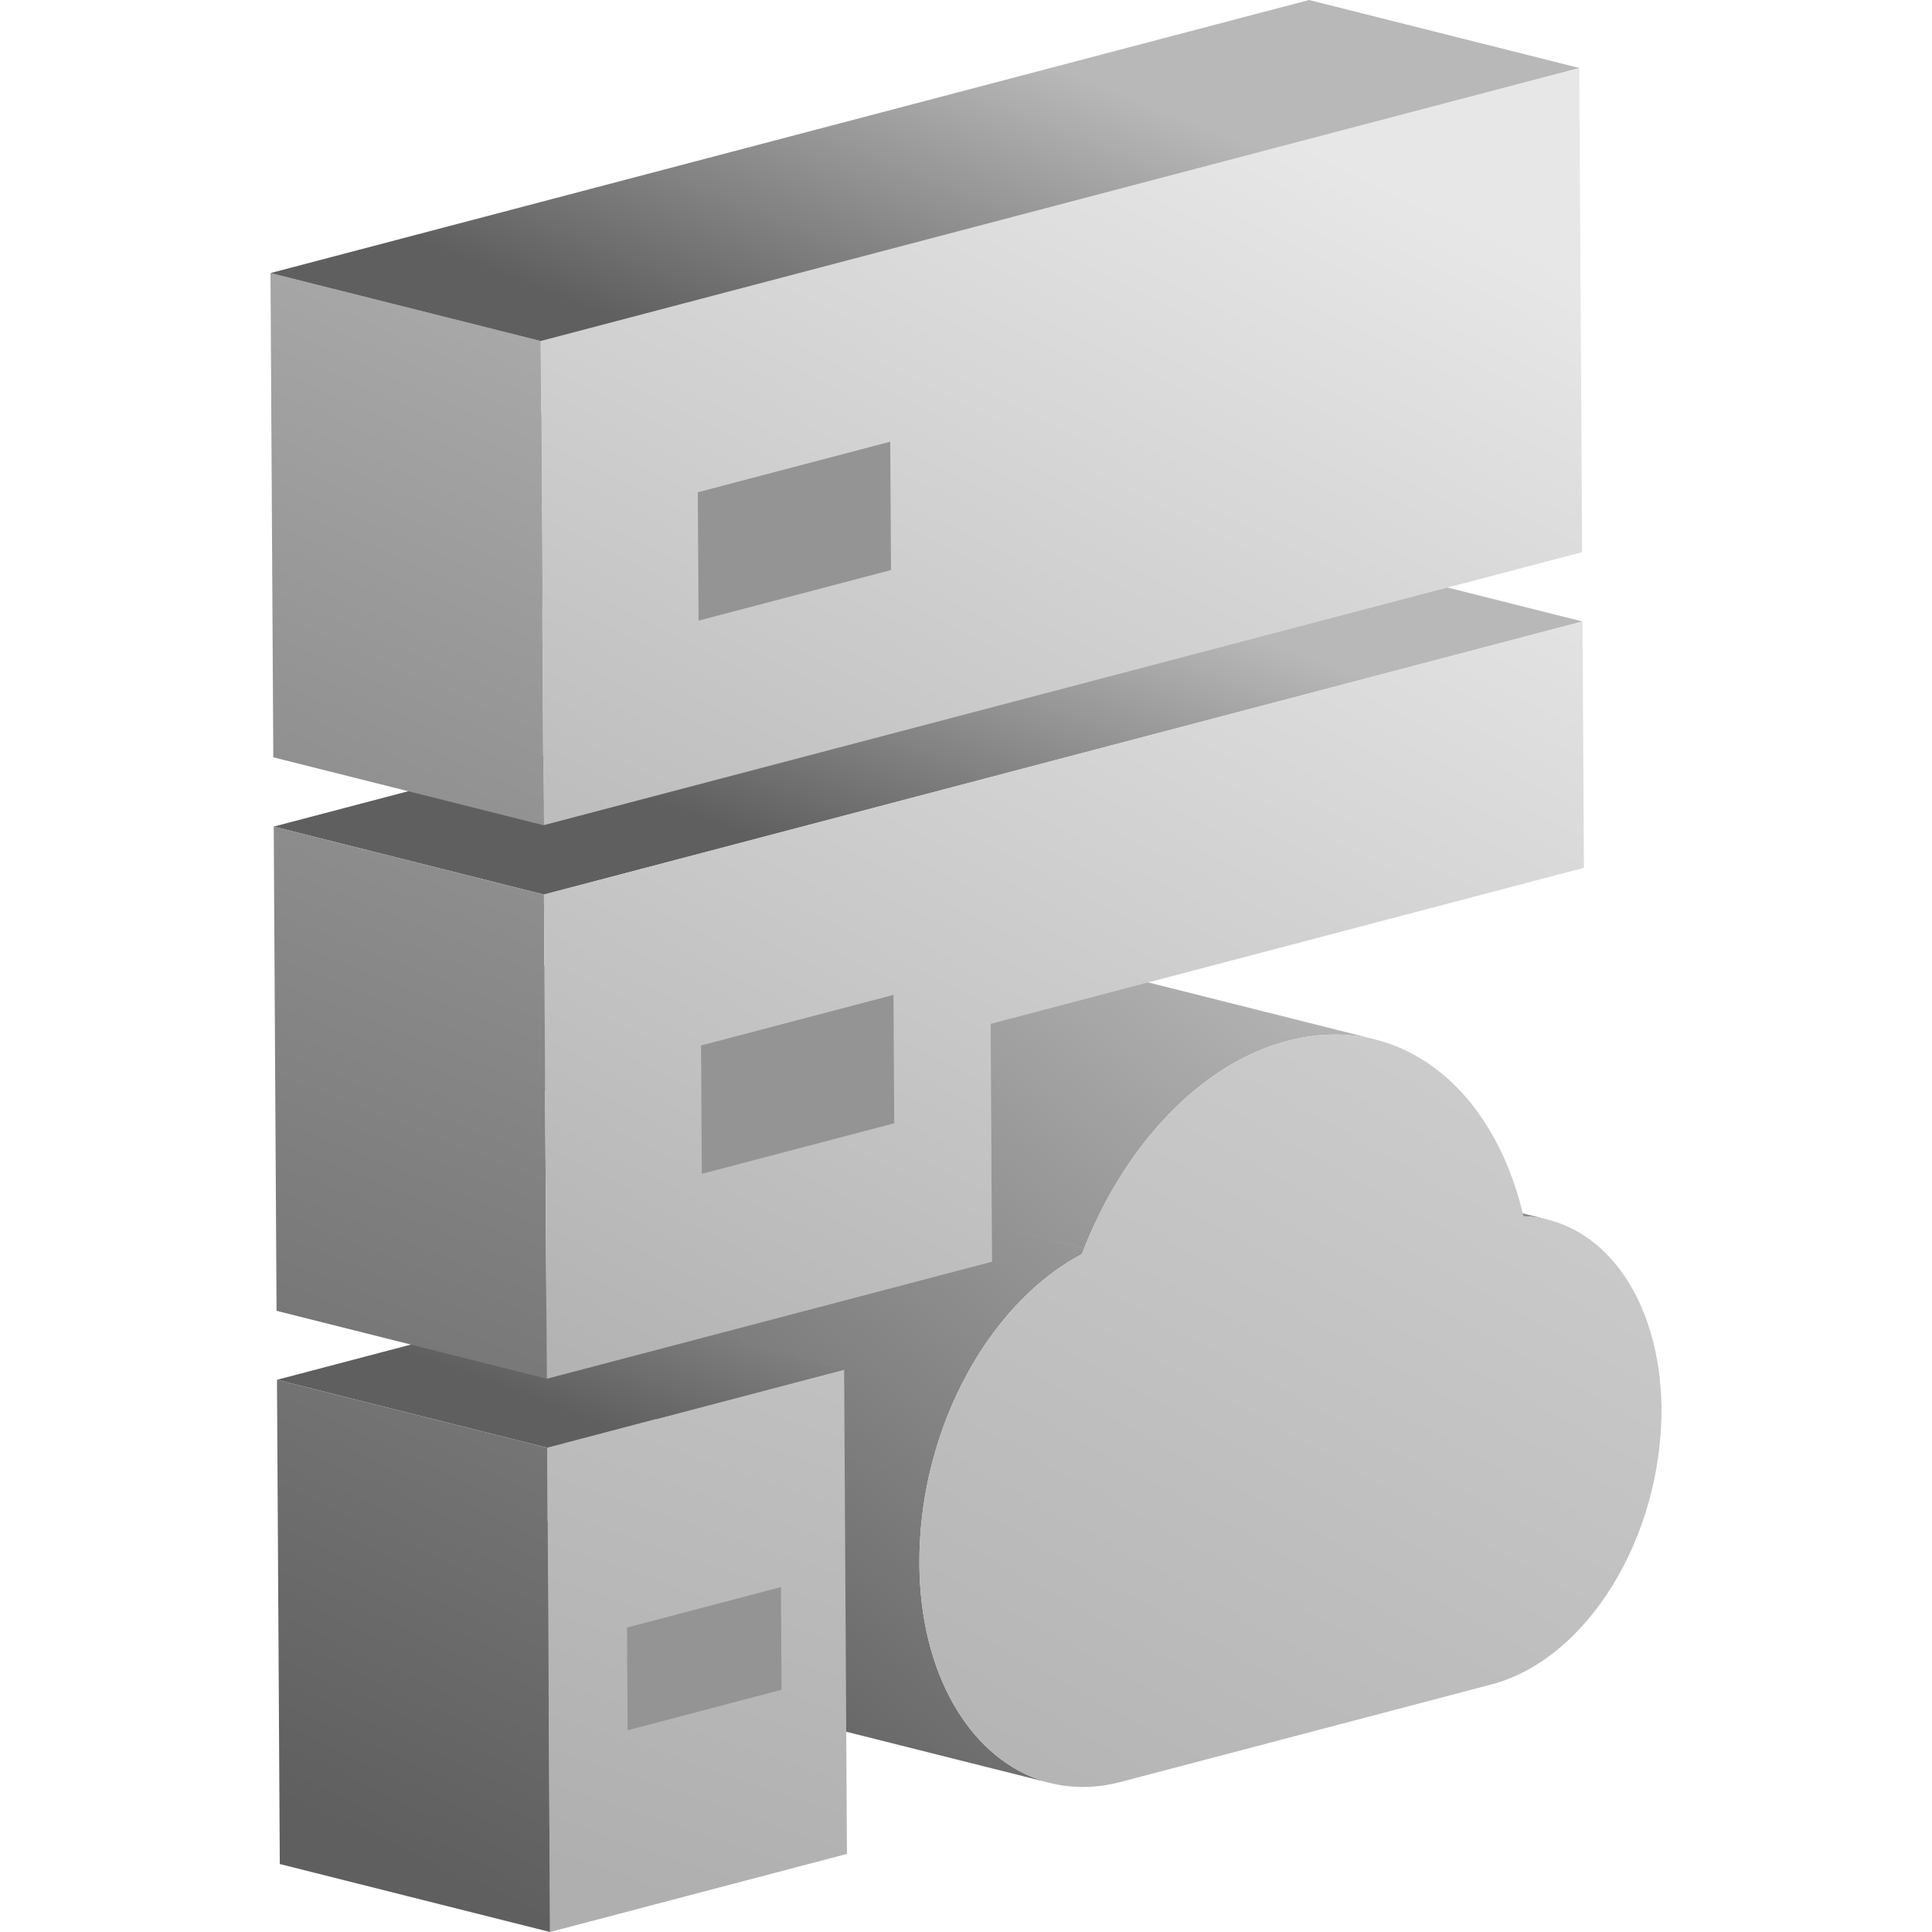 <?xml version="1.0" encoding="UTF-8"?>
<svg width="50px" height="50px" viewBox="0 0 50 50" version="1.1" xmlns="http://www.w3.org/2000/svg" xmlns:xlink="http://www.w3.org/1999/xlink">
    <title>云端防护-灰</title>
    <defs>
        <linearGradient x1="20.94%" y1="107.355%" x2="97.245%" y2="0%" id="linearGradient-1">
            <stop stop-color="#5F5F5F" offset="0%"></stop>
            <stop stop-color="#B8B8B8" offset="100%"></stop>
            <stop stop-color="#B8B8B8" offset="100%"></stop>
        </linearGradient>
        <linearGradient x1="84.642%" y1="-128.735%" x2="-33.978%" y2="100%" id="linearGradient-2">
            <stop stop-color="#E7E7E7" offset="0%"></stop>
            <stop stop-color="#AFAFAF" offset="100%"></stop>
        </linearGradient>
        <linearGradient x1="111.669%" y1="-230.623%" x2="51.822%" y2="97.803%" id="linearGradient-3">
            <stop stop-color="#E7E7E7" offset="0%"></stop>
            <stop stop-color="#AFAFAF" offset="100%"></stop>
        </linearGradient>
        <linearGradient x1="50%" y1="74.648%" x2="179.542%" y2="-13.214%" id="linearGradient-4">
            <stop stop-color="#5F5F5F" offset="0%"></stop>
            <stop stop-color="#B8B8B8" offset="100%"></stop>
            <stop stop-color="#B8B8B8" offset="100%"></stop>
        </linearGradient>
        <linearGradient x1="53.866%" y1="88.5%" x2="131.771%" y2="-247.31%" id="linearGradient-5">
            <stop stop-color="#5F5F5F" offset="0%"></stop>
            <stop stop-color="#B8B8B8" offset="100%"></stop>
        </linearGradient>
        <linearGradient x1="30.027%" y1="74.407%" x2="83.656%" y2="36.152%" id="linearGradient-6">
            <stop stop-color="#5F5F5F" offset="0%"></stop>
            <stop stop-color="#B8B8B8" offset="100%"></stop>
            <stop stop-color="#B8B8B8" offset="100%"></stop>
        </linearGradient>
        <linearGradient x1="57.606%" y1="199.797%" x2="128.737%" y2="-156.955%" id="linearGradient-7">
            <stop stop-color="#5F5F5F" offset="0%"></stop>
            <stop stop-color="#B8B8B8" offset="100%"></stop>
        </linearGradient>
        <linearGradient x1="100%" y1="-15.995%" x2="5.337%" y2="114.061%" id="linearGradient-8">
            <stop stop-color="#E7E7E7" offset="0%"></stop>
            <stop stop-color="#AFAFAF" offset="100%"></stop>
        </linearGradient>
        <linearGradient x1="100%" y1="27.653%" x2="11.479%" y2="153.043%" id="linearGradient-9">
            <stop stop-color="#E7E7E7" offset="0%"></stop>
            <stop stop-color="#AFAFAF" offset="100%"></stop>
        </linearGradient>
        <linearGradient x1="54.896%" y1="297.417%" x2="130.762%" y2="-44.796%" id="linearGradient-10">
            <stop stop-color="#5F5F5F" offset="0%"></stop>
            <stop stop-color="#B8B8B8" offset="100%"></stop>
            <stop stop-color="#B8B8B8" offset="100%"></stop>
        </linearGradient>
        <linearGradient x1="19.847%" y1="84.499%" x2="77.846%" y2="46.605%" id="linearGradient-11">
            <stop stop-color="#5F5F5F" offset="0%"></stop>
            <stop stop-color="#B8B8B8" offset="100%"></stop>
            <stop stop-color="#B8B8B8" offset="100%"></stop>
        </linearGradient>
    </defs>
    <g id="页面-1" stroke="none" stroke-width="1" fill="none" fill-rule="evenodd">
        <g id="编组-86" transform="translate(7, 0)">
            <path d="M32.428,31.474 L25.434,29.715 C25.55,29.72 25.665,29.73 25.777,29.748 L32.772,31.506 C32.659,31.489 32.544,31.479 32.428,31.474" id="Fill-1" fill="#838383"></path>
            <path d="M32.771,31.506 L25.777,29.748 C25.875,29.763 25.971,29.782 26.065,29.805 L33.059,31.564 C32.964,31.54 32.868,31.522 32.771,31.506" id="Fill-3" fill="#7F7F7F"></path>
            <path d="M10.045,36.45 L17.038,38.208 L16.982,38.481 C16.947,38.663 16.916,38.847 16.89,39.032 C16.848,39.332 16.82,39.637 16.806,39.942 L16.806,39.942 C16.797,40.12 16.793,40.298 16.794,40.476 C16.795,40.666 16.802,40.852 16.814,41.033 C16.992,43.727 18.344,45.681 20.176,46.143 L13.182,44.385 C11.35,43.923 9.999,41.969 9.821,39.276 L9.821,39.275 C9.809,39.093 9.802,38.908 9.8,38.718 C9.799,38.539 9.803,38.361 9.812,38.183 L9.812,38.183 C9.826,37.878 9.855,37.574 9.896,37.273 C9.922,37.088 9.953,36.904 9.989,36.722 L10.045,36.45 Z M10.531,34.873 C10.645,34.589 10.771,34.31 10.907,34.042 L10.906,34.042 C11.075,33.711 11.261,33.393 11.463,33.091 L11.463,33.091 L11.655,32.814 C12.312,31.907 13.113,31.172 14.008,30.696 L14.007,30.696 L14.064,30.55 L14.064,30.55 L14.064,30.55 C14.101,30.454 14.141,30.359 14.181,30.266 C14.194,30.234 14.207,30.203 14.221,30.172 C14.247,30.109 14.276,30.047 14.305,29.985 C14.315,29.963 14.325,29.94 14.334,29.918 C14.36,29.864 14.386,29.811 14.412,29.759 L14.455,29.667 L14.476,29.625 C14.491,29.597 14.505,29.569 14.519,29.542 C14.52,29.54 14.52,29.539 14.521,29.537 L14.539,29.502 L14.539,29.502 L14.557,29.466 L14.568,29.444 L14.581,29.421 L14.581,29.421 C14.603,29.377 14.628,29.333 14.652,29.289 C14.67,29.254 14.69,29.217 14.71,29.182 C14.735,29.137 14.759,29.094 14.785,29.05 C14.805,29.015 14.825,28.98 14.844,28.946 L14.883,28.882 L14.983,28.716 C15.009,28.676 15.035,28.635 15.062,28.594 L15.127,28.491 C15.132,28.485 15.136,28.479 15.141,28.471 C15.162,28.439 15.184,28.408 15.205,28.375 C15.228,28.341 15.252,28.307 15.275,28.273 C15.307,28.226 15.341,28.18 15.374,28.134 C15.391,28.109 15.408,28.086 15.425,28.063 C15.46,28.014 15.497,27.967 15.533,27.918 C15.549,27.898 15.565,27.876 15.581,27.855 C15.617,27.808 15.655,27.761 15.693,27.716 C15.708,27.695 15.724,27.675 15.74,27.655 C15.776,27.612 15.811,27.569 15.847,27.528 L15.904,27.46 L16.009,27.341 C16.03,27.318 16.05,27.294 16.072,27.271 C16.104,27.236 16.136,27.202 16.169,27.167 L16.243,27.088 L16.295,27.035 L16.415,26.915 C16.452,26.877 16.492,26.841 16.53,26.805 L16.592,26.746 C16.632,26.709 16.674,26.672 16.714,26.636 C16.733,26.619 16.751,26.603 16.77,26.586 L16.895,26.479 L16.953,26.432 L17.073,26.336 C17.095,26.318 17.116,26.301 17.139,26.284 C17.179,26.254 17.218,26.224 17.258,26.194 C17.281,26.178 17.303,26.16 17.327,26.144 L17.449,26.058 C17.472,26.043 17.494,26.028 17.517,26.012 L17.64,25.932 C17.663,25.917 17.687,25.903 17.709,25.887 C17.748,25.864 17.787,25.84 17.826,25.817 C17.853,25.802 17.878,25.785 17.905,25.77 C17.943,25.748 17.98,25.728 18.018,25.707 C18.046,25.692 18.074,25.676 18.102,25.661 C18.142,25.64 18.183,25.62 18.223,25.6 C18.248,25.586 18.274,25.574 18.299,25.561 L18.415,25.507 C18.445,25.494 18.472,25.481 18.502,25.467 C18.536,25.453 18.573,25.438 18.608,25.423 L18.692,25.389 C18.695,25.387 18.7,25.385 18.704,25.384 C18.739,25.369 18.774,25.357 18.81,25.344 C18.842,25.332 18.874,25.319 18.907,25.308 C18.943,25.295 18.98,25.284 19.016,25.272 L19.11,25.241 C19.148,25.23 19.184,25.22 19.221,25.209 C19.259,25.199 19.298,25.188 19.336,25.178 L19.51,25.136 L19.51,25.136 L19.682,25.099 L19.865,25.069 C19.987,25.05 20.107,25.037 20.226,25.028 L20.492,25.017 L20.493,25.017 C20.735,25.013 20.971,25.029 21.203,25.064 L21.205,25.065 L21.402,25.1 C21.468,25.113 21.533,25.128 21.598,25.144 L28.593,26.902 C28.462,26.869 28.33,26.843 28.196,26.823 C27.965,26.787 27.728,26.772 27.487,26.775 C27.221,26.779 26.952,26.806 26.677,26.858 L26.394,26.786 L26.677,26.858 C26.562,26.88 26.446,26.906 26.329,26.937 C26.291,26.946 26.254,26.958 26.215,26.968 C26.178,26.979 26.141,26.989 26.104,27 C26.073,27.009 26.041,27.021 26.01,27.03 C25.974,27.043 25.936,27.054 25.901,27.066 C25.868,27.078 25.836,27.091 25.804,27.102 C25.767,27.116 25.733,27.127 25.697,27.142 C25.693,27.144 25.689,27.146 25.685,27.147 C25.657,27.158 25.629,27.17 25.602,27.181 L25.495,27.226 L25.409,27.266 C25.369,27.283 25.331,27.301 25.292,27.32 L25.216,27.358 C25.176,27.378 25.136,27.399 25.096,27.42 L25.012,27.466 C24.974,27.486 24.937,27.506 24.899,27.529 C24.872,27.543 24.847,27.56 24.82,27.575 C24.781,27.599 24.742,27.622 24.702,27.646 C24.68,27.66 24.657,27.676 24.633,27.691 C24.593,27.717 24.551,27.744 24.51,27.771 L24.444,27.817 L24.444,27.817 C24.402,27.846 24.361,27.874 24.32,27.903 C24.297,27.919 24.275,27.937 24.252,27.953 C24.212,27.982 24.173,28.011 24.132,28.043 C24.111,28.059 24.089,28.077 24.067,28.095 C24.027,28.126 23.987,28.157 23.947,28.19 C23.927,28.206 23.908,28.222 23.889,28.238 C23.847,28.273 23.805,28.308 23.764,28.345 C23.745,28.361 23.726,28.378 23.708,28.395 C23.667,28.431 23.626,28.467 23.586,28.505 C23.564,28.524 23.544,28.544 23.524,28.563 C23.485,28.6 23.447,28.636 23.409,28.674 C23.386,28.695 23.364,28.718 23.342,28.741 C23.306,28.776 23.271,28.811 23.237,28.846 C23.211,28.873 23.187,28.9 23.163,28.926 L23.065,29.03 C23.044,29.053 23.024,29.077 23.002,29.1 C22.967,29.139 22.933,29.178 22.898,29.218 C22.878,29.24 22.86,29.263 22.841,29.287 C22.805,29.328 22.77,29.371 22.734,29.414 C22.718,29.433 22.702,29.454 22.686,29.474 C22.649,29.52 22.612,29.567 22.575,29.614 C22.558,29.635 22.543,29.656 22.527,29.677 C22.491,29.725 22.454,29.772 22.419,29.822 L22.394,29.857 L22.269,30.031 L22.234,30.083 L22.2,30.134 C22.178,30.166 22.156,30.198 22.134,30.23 C22.13,30.237 22.126,30.244 22.121,30.25 C22.098,30.284 22.078,30.318 22.056,30.353 C22.029,30.394 22.002,30.435 21.977,30.475 C21.956,30.508 21.936,30.542 21.916,30.576 C21.89,30.619 21.863,30.661 21.838,30.705 C21.818,30.739 21.799,30.774 21.778,30.808 C21.753,30.852 21.728,30.895 21.703,30.94 C21.683,30.976 21.665,31.012 21.645,31.048 C21.621,31.092 21.597,31.136 21.574,31.179 L21.562,31.203 L21.55,31.226 C21.538,31.249 21.527,31.273 21.515,31.295 C21.514,31.297 21.513,31.299 21.512,31.3 L21.47,31.384 C21.463,31.398 21.456,31.411 21.449,31.426 C21.434,31.456 21.419,31.486 21.406,31.517 C21.38,31.569 21.353,31.623 21.329,31.677 C21.319,31.698 21.309,31.721 21.299,31.744 C21.27,31.805 21.242,31.868 21.214,31.93 C21.201,31.962 21.188,31.993 21.174,32.024 C21.135,32.118 21.095,32.212 21.058,32.308 L16.307,31.113 L21.058,32.309 C21.038,32.356 21.02,32.405 21.001,32.454 L16.827,31.404 L21.001,32.454 C20.016,32.978 19.147,33.816 18.456,34.85 L17.426,34.59 L18.456,34.85 C18.322,35.05 18.195,35.259 18.075,35.474 L17.9,35.802 C17.809,35.98 17.723,36.163 17.642,36.349 L17.524,36.632 C17.456,36.804 17.392,36.977 17.333,37.154 L17.248,37.42 C17.169,37.678 17.098,37.942 17.039,38.208 L17.038,38.208 L17.039,38.208 L10.046,36.45 L10.046,36.45 C10.085,36.272 10.129,36.096 10.177,35.921 L10.253,35.662 L16.189,37.153 L10.254,35.661 L10.254,35.661 C10.336,35.393 10.428,35.13 10.531,34.873 Z" id="形状结合" fill="url(#linearGradient-1)" fill-rule="nonzero"></path>
            <path d="M32.428,31.474 C34.486,31.557 35.964,33.605 36,36.43 C36.019,39.782 34.081,42.94 31.6,43.593 L22.006,46.116 C19.16,46.864 16.817,44.326 16.794,40.476 C16.774,37.066 18.529,33.77 21.001,32.454 C21.056,32.309 21.114,32.166 21.175,32.024 C21.188,31.993 21.2,31.962 21.214,31.931 C21.242,31.868 21.27,31.805 21.298,31.743 C21.309,31.721 21.318,31.698 21.329,31.676 C21.354,31.622 21.379,31.57 21.405,31.516 C21.42,31.486 21.435,31.455 21.449,31.425 C21.47,31.383 21.492,31.341 21.513,31.299 C21.533,31.26 21.553,31.219 21.574,31.179 C21.598,31.135 21.621,31.092 21.645,31.049 C21.664,31.012 21.684,30.975 21.703,30.94 C21.728,30.895 21.754,30.851 21.778,30.808 C21.799,30.774 21.818,30.739 21.838,30.705 C21.863,30.661 21.89,30.619 21.916,30.576 C21.937,30.542 21.956,30.508 21.977,30.475 C22.003,30.434 22.029,30.394 22.055,30.353 C22.077,30.319 22.099,30.284 22.12,30.25 C22.147,30.211 22.173,30.173 22.199,30.135 C22.222,30.1 22.245,30.066 22.269,30.032 C22.301,29.984 22.335,29.939 22.368,29.892 C22.385,29.868 22.402,29.845 22.419,29.822 C22.454,29.773 22.491,29.725 22.526,29.677 C22.543,29.656 22.558,29.635 22.575,29.614 C22.611,29.567 22.649,29.52 22.686,29.473 C22.702,29.454 22.718,29.434 22.734,29.413 C22.77,29.371 22.805,29.329 22.841,29.286 C22.859,29.264 22.878,29.241 22.898,29.217 C22.933,29.178 22.967,29.14 23.002,29.1 C23.024,29.077 23.044,29.053 23.065,29.029 C23.098,28.994 23.13,28.96 23.163,28.926 C23.187,28.899 23.211,28.872 23.237,28.847 C23.271,28.811 23.306,28.776 23.342,28.741 C23.363,28.719 23.386,28.696 23.409,28.673 C23.446,28.637 23.485,28.6 23.524,28.564 C23.544,28.545 23.564,28.524 23.586,28.505 C23.626,28.467 23.667,28.431 23.708,28.394 C23.726,28.379 23.745,28.361 23.764,28.345 C23.805,28.308 23.847,28.274 23.889,28.239 C23.908,28.222 23.927,28.206 23.946,28.19 C23.987,28.158 24.026,28.126 24.067,28.095 C24.089,28.077 24.11,28.06 24.132,28.042 C24.173,28.012 24.212,27.982 24.252,27.953 C24.275,27.937 24.297,27.919 24.32,27.903 C24.36,27.874 24.402,27.845 24.443,27.817 C24.465,27.802 24.488,27.785 24.51,27.771 C24.551,27.744 24.593,27.716 24.633,27.69 C24.657,27.676 24.68,27.66 24.702,27.647 C24.742,27.621 24.78,27.599 24.82,27.575 C24.847,27.559 24.872,27.544 24.899,27.528 C24.937,27.507 24.974,27.487 25.012,27.465 C25.039,27.451 25.067,27.434 25.096,27.42 C25.136,27.398 25.176,27.378 25.216,27.358 C25.242,27.345 25.267,27.332 25.292,27.32 C25.331,27.301 25.369,27.283 25.409,27.266 C25.438,27.252 25.466,27.238 25.495,27.227 C25.53,27.211 25.566,27.197 25.602,27.182 C25.633,27.169 25.665,27.155 25.697,27.142 C25.733,27.128 25.768,27.115 25.803,27.103 C25.836,27.09 25.868,27.078 25.901,27.067 C25.937,27.054 25.973,27.043 26.01,27.03 C26.041,27.02 26.073,27.01 26.105,27 C26.141,26.989 26.178,26.979 26.215,26.969 C26.253,26.958 26.291,26.947 26.329,26.937 C29.182,26.187 31.634,28.09 32.428,31.474" id="Fill-43" fill="url(#linearGradient-2)" fill-rule="nonzero"></path>
            <polygon id="Fill-45" fill="#949494" fill-rule="nonzero" points="13.927 42.867 6.932 41.108 6.923 39.314 13.916 41.072"></polygon>
            <polygon id="Fill-47" fill="#949494" fill-rule="nonzero" points="12.799 47.361 4.243 41.816 6.933 41.108 14.216 42.457"></polygon>
            <path d="M10.531,32.773 L6.848,26.784 L6.839,24.989 L17.248,25.389 C17.721,27.509 17.569,28.996 16.794,29.848 C16.019,30.701 13.931,31.676 10.531,32.773 Z" id="Fill-49" fill="#949494" fill-rule="nonzero"></path>
            <polygon id="Fill-51" fill="#949494" fill-rule="nonzero" points="11.154 29.249 4.16 27.491 6.849 26.784 13.842 28.542"></polygon>
            <path d="M9.243,44.779 L13.227,43.731 L13.211,41.073 L9.227,42.121 L9.243,44.779 Z M7.235,50 L7.162,37.468 L14.871,35.441 L14.846,35.464 L14.919,47.979 L7.235,50 Z" id="Fill-53" fill="url(#linearGradient-3)" fill-rule="nonzero"></path>
            <polygon id="Fill-55" fill="url(#linearGradient-4)" fill-rule="nonzero" points="7.162 37.468 0.168 35.709 7.877 33.682 14.871 35.44"></polygon>
            <polygon id="Fill-57" fill="url(#linearGradient-5)" fill-rule="nonzero" points="7.235 50 0.241 48.241 0.168 35.709 7.162 37.468"></polygon>
            <polygon id="Fill-59" fill="url(#linearGradient-6)" fill-rule="nonzero" points="7.078 23.151 0.084 21.392 26.961 14.325 33.955 16.084"></polygon>
            <polygon id="Fill-61" fill="url(#linearGradient-7)" fill-rule="nonzero" points="7.151 35.682 0.157 33.924 0.084 21.392 7.078 23.151"></polygon>
            <path d="M16.123,25.748 L11.143,27.057 L11.163,30.379 L16.143,29.07 L16.123,25.748 Z M18.638,26.497 L18.674,32.653 L7.152,35.682 L7.078,23.15 L33.955,16.084 L33.992,22.459 L18.638,26.497 Z" id="Fill-63" fill="url(#linearGradient-8)" fill-rule="nonzero"></path>
            <polygon id="Fill-65" fill="#949494" fill-rule="nonzero" points="16.231 14.932 7.162 18.131 6.755 10.672 16.231 10.672"></polygon>
            <polygon id="Fill-67" fill="#949494" fill-rule="nonzero" points="11.07 14.932 4.076 13.173 6.765 12.466 13.758 14.225"></polygon>
            <path d="M16.059,14.753 L16.039,11.431 L11.059,12.74 L11.079,16.062 L16.059,14.753 L16.059,14.753 Z M33.871,1.759 L33.945,14.29 L7.068,21.356 L6.994,8.826 L33.871,1.759 Z" id="Fill-69" fill="url(#linearGradient-9)" fill-rule="nonzero"></path>
            <polygon id="Fill-71" fill="url(#linearGradient-10)" fill-rule="nonzero" points="7.067 21.357 0.073 19.599 0 7.067 6.994 8.826"></polygon>
            <polygon id="Fill-73" fill="url(#linearGradient-11)" fill-rule="nonzero" points="6.994 8.826 -4.4408921e-13 7.067 26.878 5.02708986e-13 33.871 1.759"></polygon>
        </g>
    </g>
</svg>